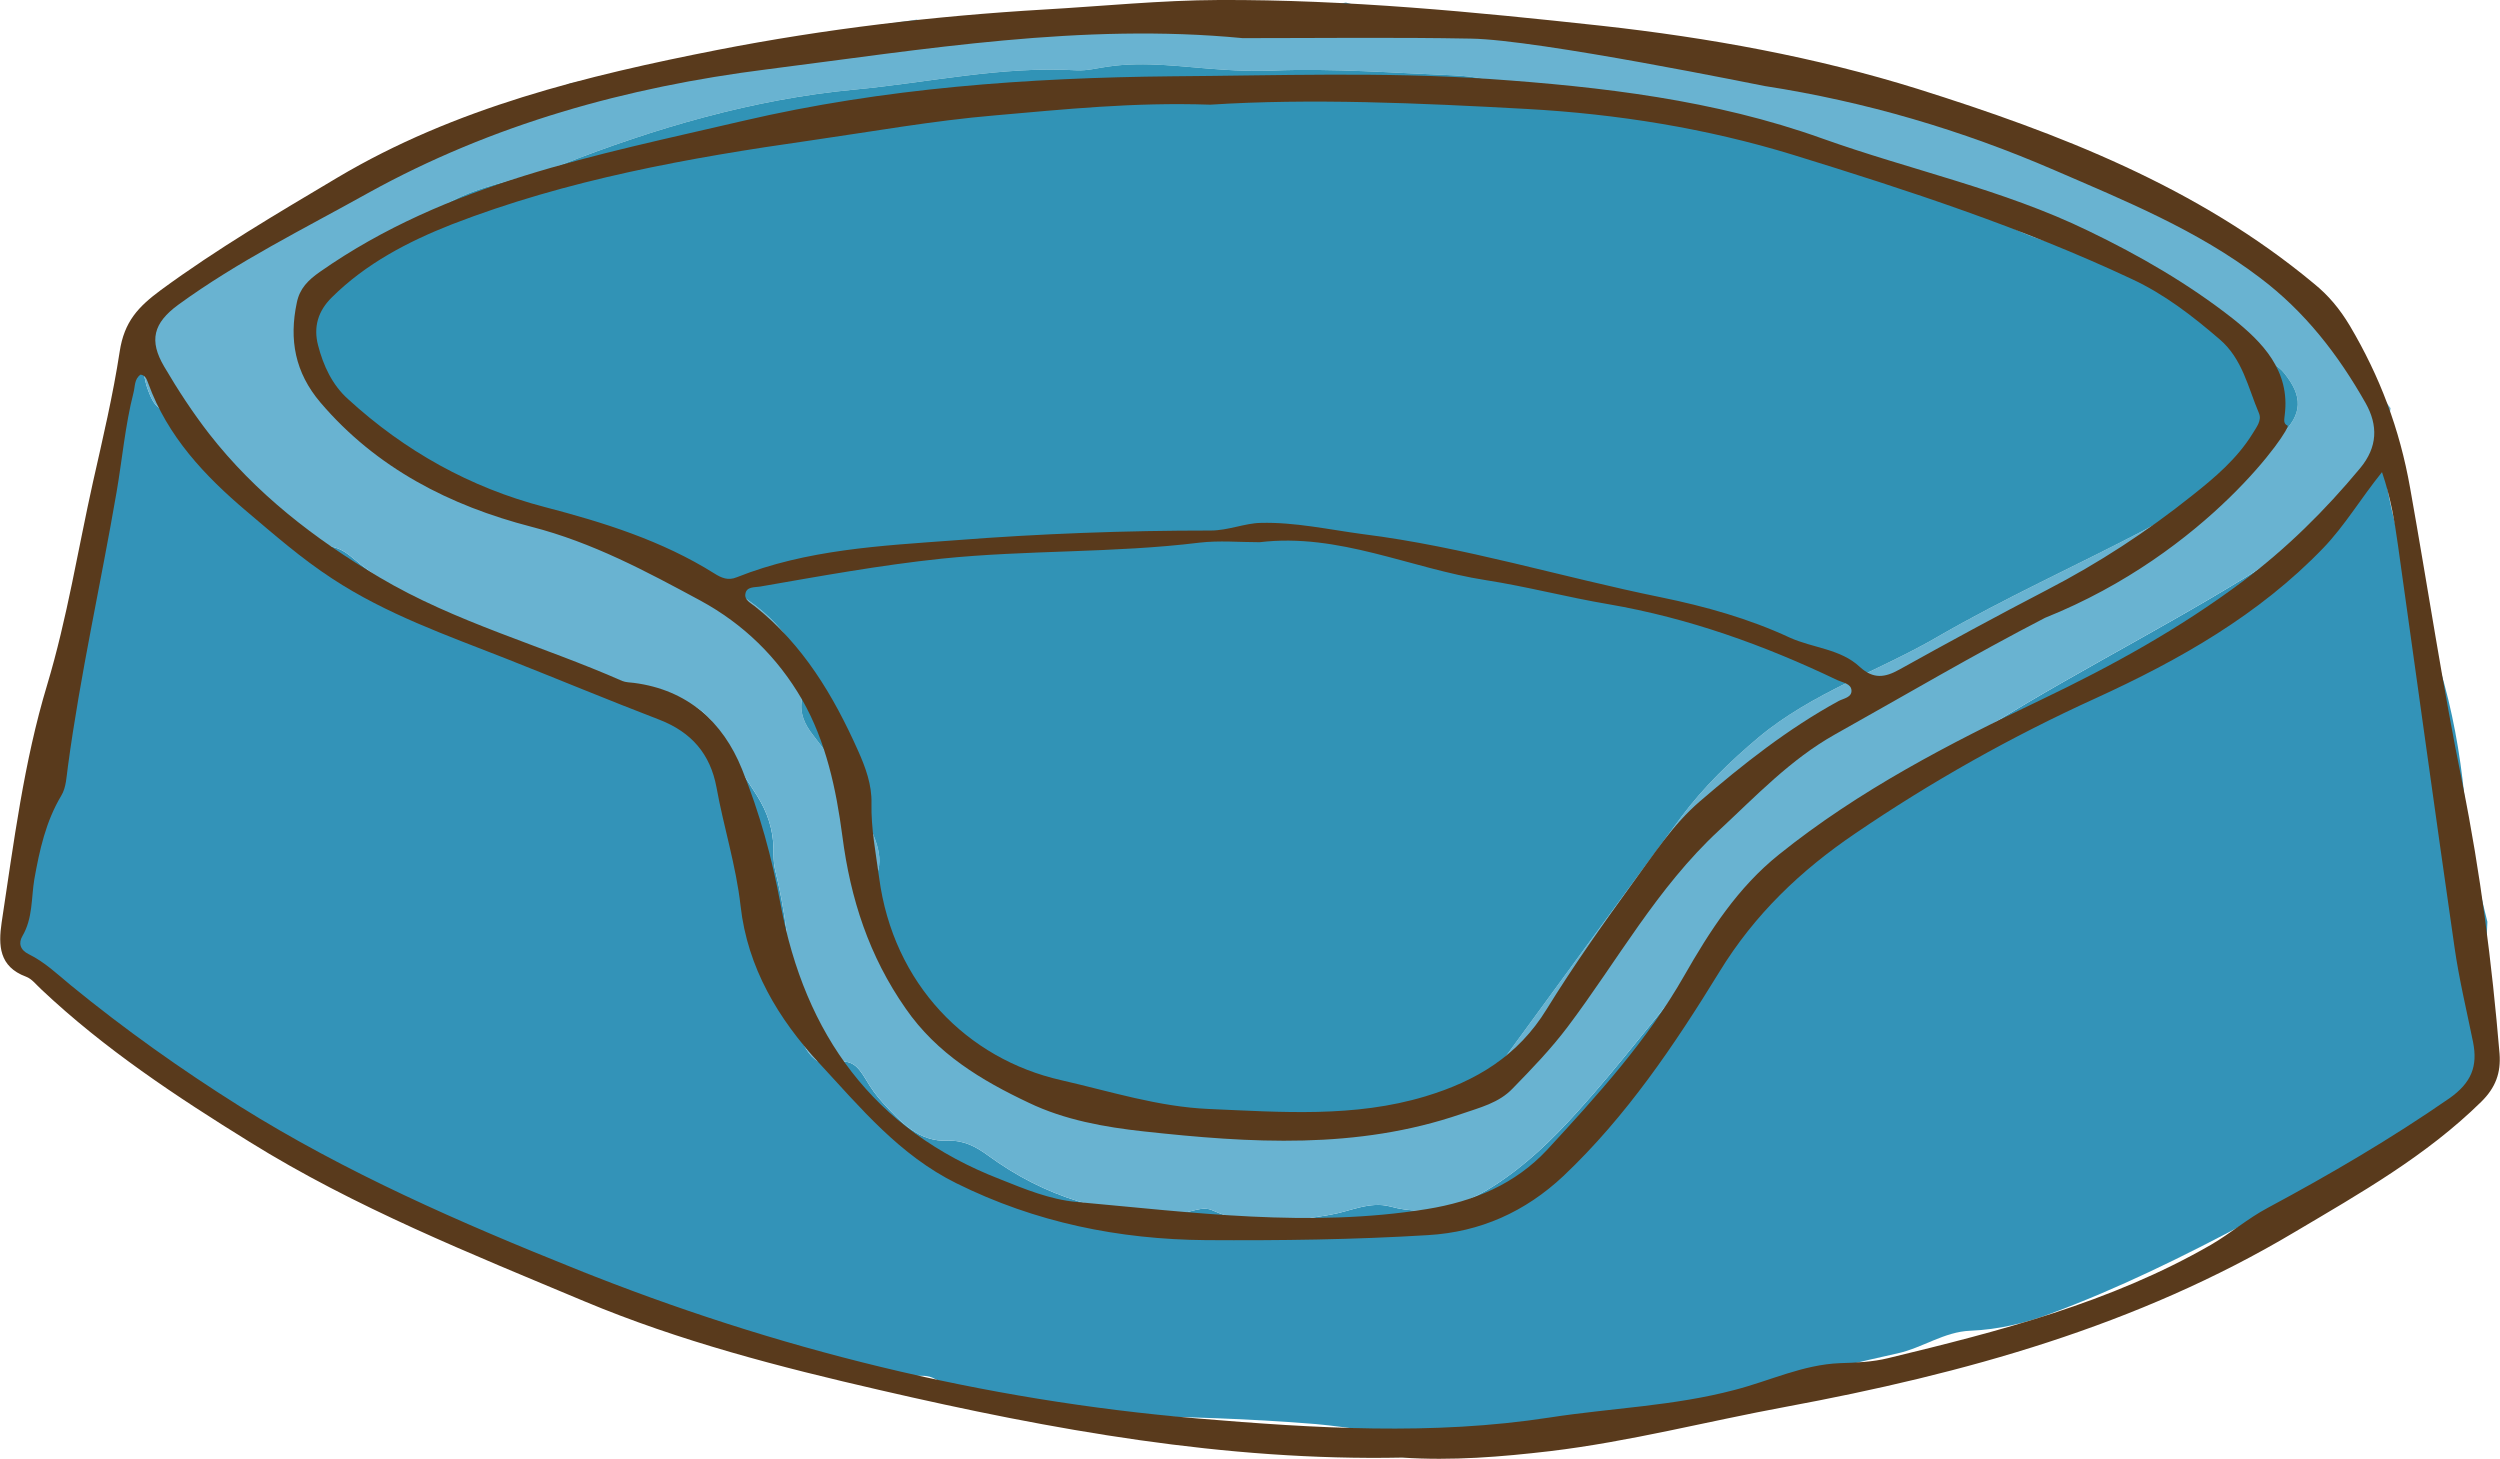 <?xml version="1.0" encoding="UTF-8"?>
<!DOCTYPE svg PUBLIC "-//W3C//DTD SVG 1.1//EN" "http://www.w3.org/Graphics/SVG/1.1/DTD/svg11.dtd">
<!-- Creator: CorelDRAW X7 -->
<svg xmlns="http://www.w3.org/2000/svg" xml:space="preserve" width="4.125in" height="2.407in" version="1.1" style="shape-rendering:geometricPrecision; text-rendering:geometricPrecision; image-rendering:optimizeQuality; fill-rule:evenodd; clip-rule:evenodd"
viewBox="0 0 10483 6118"
 xmlns:xlink="http://www.w3.org/1999/xlink">
 <defs>
  <style type="text/css">
   <![CDATA[
    .fil3 {fill:#3193B6;fill-rule:nonzero}
    .fil0 {fill:#3393B8;fill-rule:nonzero}
    .fil2 {fill:#3493B8;fill-rule:nonzero}
    .fil4 {fill:#593A1C;fill-rule:nonzero}
    .fil1 {fill:#69B3D1;fill-rule:nonzero}
   ]]>
  </style>
 </defs>
 <g id="OBJECTS">

  <path class="fil0" d="M10422 4231c11,-17 20,-35 28,-53 -19,-103 -25,-207 -19,-312 -44,-175 -80,-351 -97,-532 -18,-178 -50,-356 -102,-530 -88,-296 -209,-583 -240,-895 -43,16 -41,64 -65,94 -99,128 -220,232 -355,320 -396,259 -822,468 -1223,717 -231,144 -471,277 -687,445 -88,68 -170,149 -241,236 -95,115 -200,221 -298,333 -173,200 -330,412 -508,608 -107,119 -219,227 -352,312 -132,84 -273,130 -433,86 -86,-23 -167,20 -249,34 -168,28 -332,58 -497,-18 -44,-20 -94,11 -141,13 -295,14 -562,-69 -800,-243 -51,-37 -100,-64 -168,-62 -123,6 -199,-79 -274,-160 -27,-29 -50,-62 -70,-96 -32,-53 -61,-93 -137,-68 -45,15 -88,-18 -113,-59 -42,-71 -73,-147 -70,-231 5,-179 -20,-353 -62,-526 -6,-27 -6,-56 -6,-84 -1,-81 -26,-155 -69,-223 -57,-91 -120,-177 -167,-274 -40,-80 -104,-115 -197,-134 -242,-51 -464,-168 -697,-250 -230,-81 -449,-182 -637,-341 -34,-29 -81,-57 -125,-41 -102,37 -156,-34 -217,-87 -92,-79 -168,-174 -265,-249 -48,-37 -66,-95 -68,-158 -1,-53 -4,-107 -89,-86 -54,13 -76,-38 -92,-81 -35,-93 -16,-182 21,-271 9,-22 41,-46 6,-73 -38,40 -72,87 -115,120 -7,48 -18,96 -30,143 0,4 -1,8 -2,12 -21,73 -39,146 -56,219 -7,43 -15,86 -23,129 -6,111 -13,222 -6,334 2,29 -5,55 -16,82 -99,222 -156,459 -227,691 -18,56 -42,118 -21,174 27,73 11,138 -11,205 -51,149 -43,311 -110,458 -27,59 10,116 68,148 28,15 55,26 72,55 117,204 298,341 504,436 199,92 382,204 557,332 19,14 39,24 58,37 255,166 547,251 826,365 144,58 305,74 436,158 391,251 812,390 1278,381 31,-1 62,-5 91,12 236,130 493,150 755,154 279,5 558,12 837,35 163,14 326,50 488,45 311,-8 621,-33 930,-96 345,-71 683,-170 1027,-245 105,-23 196,-91 306,-95 117,-5 228,-31 337,-72 286,-106 559,-241 828,-384 174,-93 367,-147 537,-248 135,-79 286,-133 396,-255 84,-94 111,-190 55,-301 -19,-37 -16,-58 6,-90z"/>
  <path class="fil1" d="M9697 1263c-2,2 -4,2 -6,3 -59,25 -87,-11 -111,-56 -6,-6 -12,-12 -18,-17l1 0c-117,-68 -220,-158 -341,-223 -42,-23 -84,-55 -98,-108 -136,-126 -322,-159 -473,-258 -37,-24 -82,-9 -124,-1 -5,34 -18,53 -56,36 -197,-87 -394,-171 -606,-215 -5,-1 -8,-13 -12,-20 -127,-61 -257,-113 -399,-128 -188,-19 -376,-40 -558,-91 -49,-4 -98,-8 -148,-12 -19,0 -39,-2 -58,-5 -274,-20 -547,-42 -814,-98 -89,-3 -178,-3 -267,5 -45,4 -89,-4 -128,-31 -26,-1 -51,-1 -76,-3 -253,-27 -505,-28 -757,-14 -243,96 -497,84 -754,95 -30,1 -45,-18 -48,-40 -487,69 -971,168 -1454,267 -162,61 -323,125 -482,195 -63,43 -126,84 -198,95 -7,1 -13,3 -20,4 -73,35 -146,71 -218,108 -16,8 -31,8 -43,3 -37,23 -73,48 -110,73 -223,157 -471,279 -674,465 35,27 3,51 -6,73 -37,89 -56,178 -21,271 16,43 38,94 92,81 85,-21 88,33 89,86 2,63 20,121 68,158 97,75 173,170 265,249 61,53 115,124 217,87 44,-16 91,12 125,41 188,159 407,260 637,341 233,82 455,199 697,250 93,19 157,54 197,134 47,97 110,183 167,274 43,68 68,142 69,223 0,28 0,57 6,84 42,173 67,347 62,526 -3,84 28,160 70,231 25,41 68,74 113,59 76,-25 105,15 137,68 20,34 43,67 70,96 75,81 151,166 274,160 68,-2 117,25 168,62 238,174 505,257 800,243 47,-2 97,-33 141,-13 165,76 329,46 497,18 82,-14 163,-57 249,-34 160,44 301,-2 433,-86 133,-85 245,-193 352,-312 178,-196 335,-408 508,-608 98,-112 203,-218 298,-333 71,-87 153,-168 241,-236 216,-168 456,-301 687,-445 401,-249 827,-458 1223,-717 135,-88 256,-192 355,-320 24,-30 22,-78 65,-94 11,-66 23,-131 33,-197 -110,-149 -225,-295 -328,-449zm-132 562l0 0c-172,165 -371,292 -580,402 -284,148 -578,281 -855,441 -250,146 -531,237 -756,425 -119,100 -230,208 -323,332 -262,355 -522,711 -782,1067 -12,16 -30,33 -31,50 -5,107 -72,122 -162,135 -238,34 -469,121 -709,87 -231,23 -452,-15 -670,-53 -252,-44 -451,-202 -663,-337 -215,-136 -286,-359 -408,-553 -17,-27 -23,-63 3,-87 96,-90 54,-188 13,-279 -61,-133 -143,-256 -233,-372 -36,-46 -56,-91 -47,-147 39,-223 -154,-389 -321,-477 -353,-185 -738,-288 -1122,-386 -52,-13 -92,-44 -131,-74 -98,-76 -221,-108 -316,-192 -108,-94 -160,-209 -199,-343 -34,-118 -37,-193 78,-277 147,-107 316,-178 456,-288 163,-127 364,-136 544,-207 395,-155 807,-276 1229,-316 311,-29 620,-100 936,-81 41,2 83,-9 125,-15 162,-25 324,2 485,12 71,5 142,7 212,4 254,-10 507,10 760,20 165,7 324,70 485,109 179,43 358,64 540,26 16,-4 35,-4 51,1 420,133 848,247 1229,483 131,81 287,99 427,157 195,80 380,169 512,343 33,43 83,76 144,81 38,3 68,18 93,49 78,97 78,172 -14,260z"/>
  <path class="fil2" d="M5644 11c-55,8 -109,18 -163,33 39,27 83,35 128,31 89,-8 178,-8 267,-5 -78,-16 -155,-36 -232,-59z"/>
  <path class="fil2" d="M8267 491c-95,-26 -189,-54 -281,-90 -11,-4 -19,-11 -24,-19 -5,1 -9,3 -13,4 -31,13 -60,30 -96,18 4,7 7,19 12,20 212,44 409,128 606,215 38,17 51,-2 56,-36 -13,-5 -26,-9 -38,-16 -72,-36 -152,-55 -222,-96z"/>
  <path class="fil2" d="M9563 1193c-117,-68 -220,-158 -341,-223 -42,-23 -84,-55 -98,-108 180,66 339,160 439,331z"/>
  <path class="fil2" d="M9691 1266c-60,26 -88,-11 -112,-57 49,-3 69,50 112,57z"/>
  <path class="fil2" d="M9580 1210c-6,-6 -12,-11 -18,-17 16,-4 22,2 18,17z"/>
  <path class="fil3" d="M5367 4764c-231,23 -452,-15 -670,-53 -252,-44 -451,-202 -663,-337 -215,-136 -286,-359 -408,-553 -17,-27 -23,-63 3,-87 96,-90 54,-188 13,-279 -61,-133 -143,-256 -233,-372 -36,-46 -56,-91 -47,-147 39,-223 -154,-389 -321,-477 -353,-185 -738,-288 -1122,-386 -52,-13 -92,-44 -131,-74 -98,-76 -221,-108 -316,-192 -108,-94 -160,-209 -199,-343 -34,-118 -37,-193 78,-277 147,-107 316,-178 456,-288 163,-127 364,-136 544,-207 395,-155 807,-276 1229,-316 311,-29 620,-100 936,-81 41,2 83,-9 125,-15 162,-25 324,2 485,12 71,5 142,7 212,4 254,-10 507,10 760,20 165,7 324,70 485,109 179,43 358,64 540,26 16,-4 35,-4 51,1 420,133 848,247 1229,483 131,81 287,99 427,157 195,80 380,169 512,343 33,43 83,76 144,81 38,3 68,18 93,49 78,97 78,172 -14,260 -172,165 -371,292 -580,402 -284,148 -578,281 -855,441 -250,146 -531,237 -756,425 -119,100 -230,208 -323,332 -262,355 -522,711 -782,1067 -12,16 -30,33 -31,50 -5,107 -72,122 -162,135 -238,34 -469,121 -709,87z"/>
  <path class="fil4" d="M5879 6113c-741,15 -1467,-116 -2189,-283 -422,-97 -840,-205 -1239,-372 -479,-201 -963,-394 -1405,-669 -307,-190 -609,-390 -873,-639 -21,-19 -40,-45 -65,-54 -113,-42 -116,-131 -102,-227 51,-335 93,-673 191,-997 84,-280 129,-567 192,-850 41,-182 84,-364 112,-547 19,-127 79,-189 172,-258 237,-174 489,-322 741,-472 495,-294 1042,-427 1596,-536 451,-88 907,-142 1368,-169 244,-14 489,-39 734,-40 537,-2 1070,50 1603,108 451,50 898,131 1327,265 591,186 1173,410 1661,816 62,50 109,107 151,177 126,213 209,432 253,681 74,414 136,830 220,1242 75,372 123,750 155,1130 6,80 -16,142 -77,202 -231,227 -507,383 -782,546 -661,394 -1386,594 -2134,733 -330,61 -655,146 -989,186 -205,24 -410,41 -621,27zm4110 -4133l0 0c-90,112 -156,224 -245,317 -271,282 -605,471 -955,631 -354,161 -690,350 -1010,568 -227,154 -421,338 -569,580 -188,306 -390,606 -654,856 -160,150 -348,235 -568,248 -310,19 -620,23 -931,21 -366,-3 -715,-74 -1046,-238 -239,-118 -403,-317 -576,-504 -171,-185 -301,-400 -330,-660 -19,-169 -71,-331 -101,-497 -26,-140 -105,-231 -238,-283 -216,-83 -430,-172 -645,-257 -249,-98 -501,-186 -728,-335 -129,-84 -243,-184 -359,-282 -176,-149 -332,-314 -413,-537 -6,-15 -10,-33 -32,-37 -27,18 -23,50 -30,76 -35,137 -47,278 -71,417 -66,384 -152,764 -204,1150 -6,42 -7,89 -28,123 -65,109 -91,228 -113,351 -13,79 -6,163 -50,238 -17,29 -10,58 27,76 67,33 120,84 177,131 225,184 463,353 708,507 444,278 925,488 1409,682 836,336 1708,551 2608,627 491,41 984,72 1476,-4 259,-40 521,-48 777,-116 147,-38 286,-106 441,-112 68,-2 137,-5 202,-21 466,-113 931,-232 1353,-475 83,-48 155,-111 240,-156 261,-140 517,-290 761,-459 92,-65 119,-134 99,-235 -27,-133 -59,-265 -78,-399 -81,-562 -158,-1124 -237,-1685 -14,-99 -30,-199 -67,-307zm-4778 -1820l0 0c-673,-65 -1335,47 -1997,131 -586,74 -1150,230 -1672,519 -269,150 -545,286 -795,468 -105,77 -124,150 -59,260 57,97 119,192 188,281 195,250 442,441 714,602 320,190 681,286 1019,435 15,6 33,6 49,8 224,29 373,163 453,362 74,182 126,372 162,568 102,544 388,945 919,1151 105,42 211,86 323,96 488,44 975,109 1467,30 200,-32 372,-106 505,-248 210,-228 420,-458 575,-730 108,-189 225,-371 399,-510 335,-269 714,-465 1098,-648 297,-142 582,-299 845,-496 184,-138 346,-298 493,-475 74,-89 76,-180 23,-274 -115,-203 -254,-383 -444,-526 -262,-199 -562,-321 -860,-450 -390,-169 -795,-288 -1215,-353 -14,-2 -952,-195 -1233,-199 -319,-6 -638,-2 -957,-2z"/>
  <path class="fil4" d="M8576 2591c-298,154 -588,325 -881,489 -187,105 -332,259 -487,403 -259,240 -426,547 -634,823 -70,93 -150,176 -231,259 -58,61 -138,80 -216,107 -437,150 -883,122 -1331,73 -165,-18 -332,-48 -482,-120 -199,-94 -386,-206 -517,-396 -153,-219 -231,-459 -265,-722 -26,-197 -68,-396 -169,-573 -103,-178 -246,-317 -426,-415 -228,-123 -453,-244 -710,-310 -340,-88 -649,-245 -884,-521 -107,-126 -132,-264 -99,-419 12,-59 47,-94 97,-129 534,-374 1159,-489 1774,-633 591,-138 1194,-181 1799,-187 442,-3 886,-19 1329,11 474,33 946,88 1396,249 371,133 760,214 1118,388 214,103 420,222 606,368 123,98 242,218 218,405 -1,15 -8,36 12,44 18,8 -331,531 -1017,806zm-3501 -2152l0 0c-326,-11 -615,20 -904,45 -259,22 -515,68 -772,105 -512,73 -1020,164 -1505,352 -183,72 -360,164 -503,306 -58,57 -78,124 -58,201 22,85 59,166 126,226 237,217 512,371 823,452 249,65 493,141 713,279 30,19 58,31 94,16 294,-117 604,-132 914,-155 358,-28 716,-41 1074,-41 72,0 144,-31 209,-32 142,-4 286,28 428,47 424,53 833,180 1251,265 185,38 368,89 540,169 97,44 213,47 294,123 57,52 105,45 166,11 205,-114 411,-226 619,-334 216,-112 419,-244 609,-396 96,-76 188,-154 253,-259 16,-27 40,-55 27,-86 -46,-108 -69,-228 -165,-310 -114,-98 -231,-189 -369,-253 -458,-215 -938,-372 -1421,-521 -362,-111 -737,-171 -1115,-192 -454,-25 -908,-45 -1328,-18zm207 1835l0 0c-85,0 -170,-8 -254,2 -359,44 -721,30 -1080,67 -256,27 -508,73 -761,117 -23,4 -58,-1 -62,32 -4,24 22,37 40,51 202,160 330,375 433,606 31,69 58,143 56,220 -2,106 18,208 32,311 59,448 370,761 763,850 206,47 408,112 621,121 304,13 609,37 907,-53 213,-64 389,-170 509,-366 111,-180 234,-354 358,-525 88,-120 171,-249 284,-346 181,-156 370,-305 582,-421 21,-11 56,-15 54,-45 -2,-28 -36,-32 -58,-42 -307,-147 -624,-261 -961,-319 -172,-29 -342,-74 -515,-101 -316,-49 -616,-199 -948,-159z"/>
 </g>
</svg>
